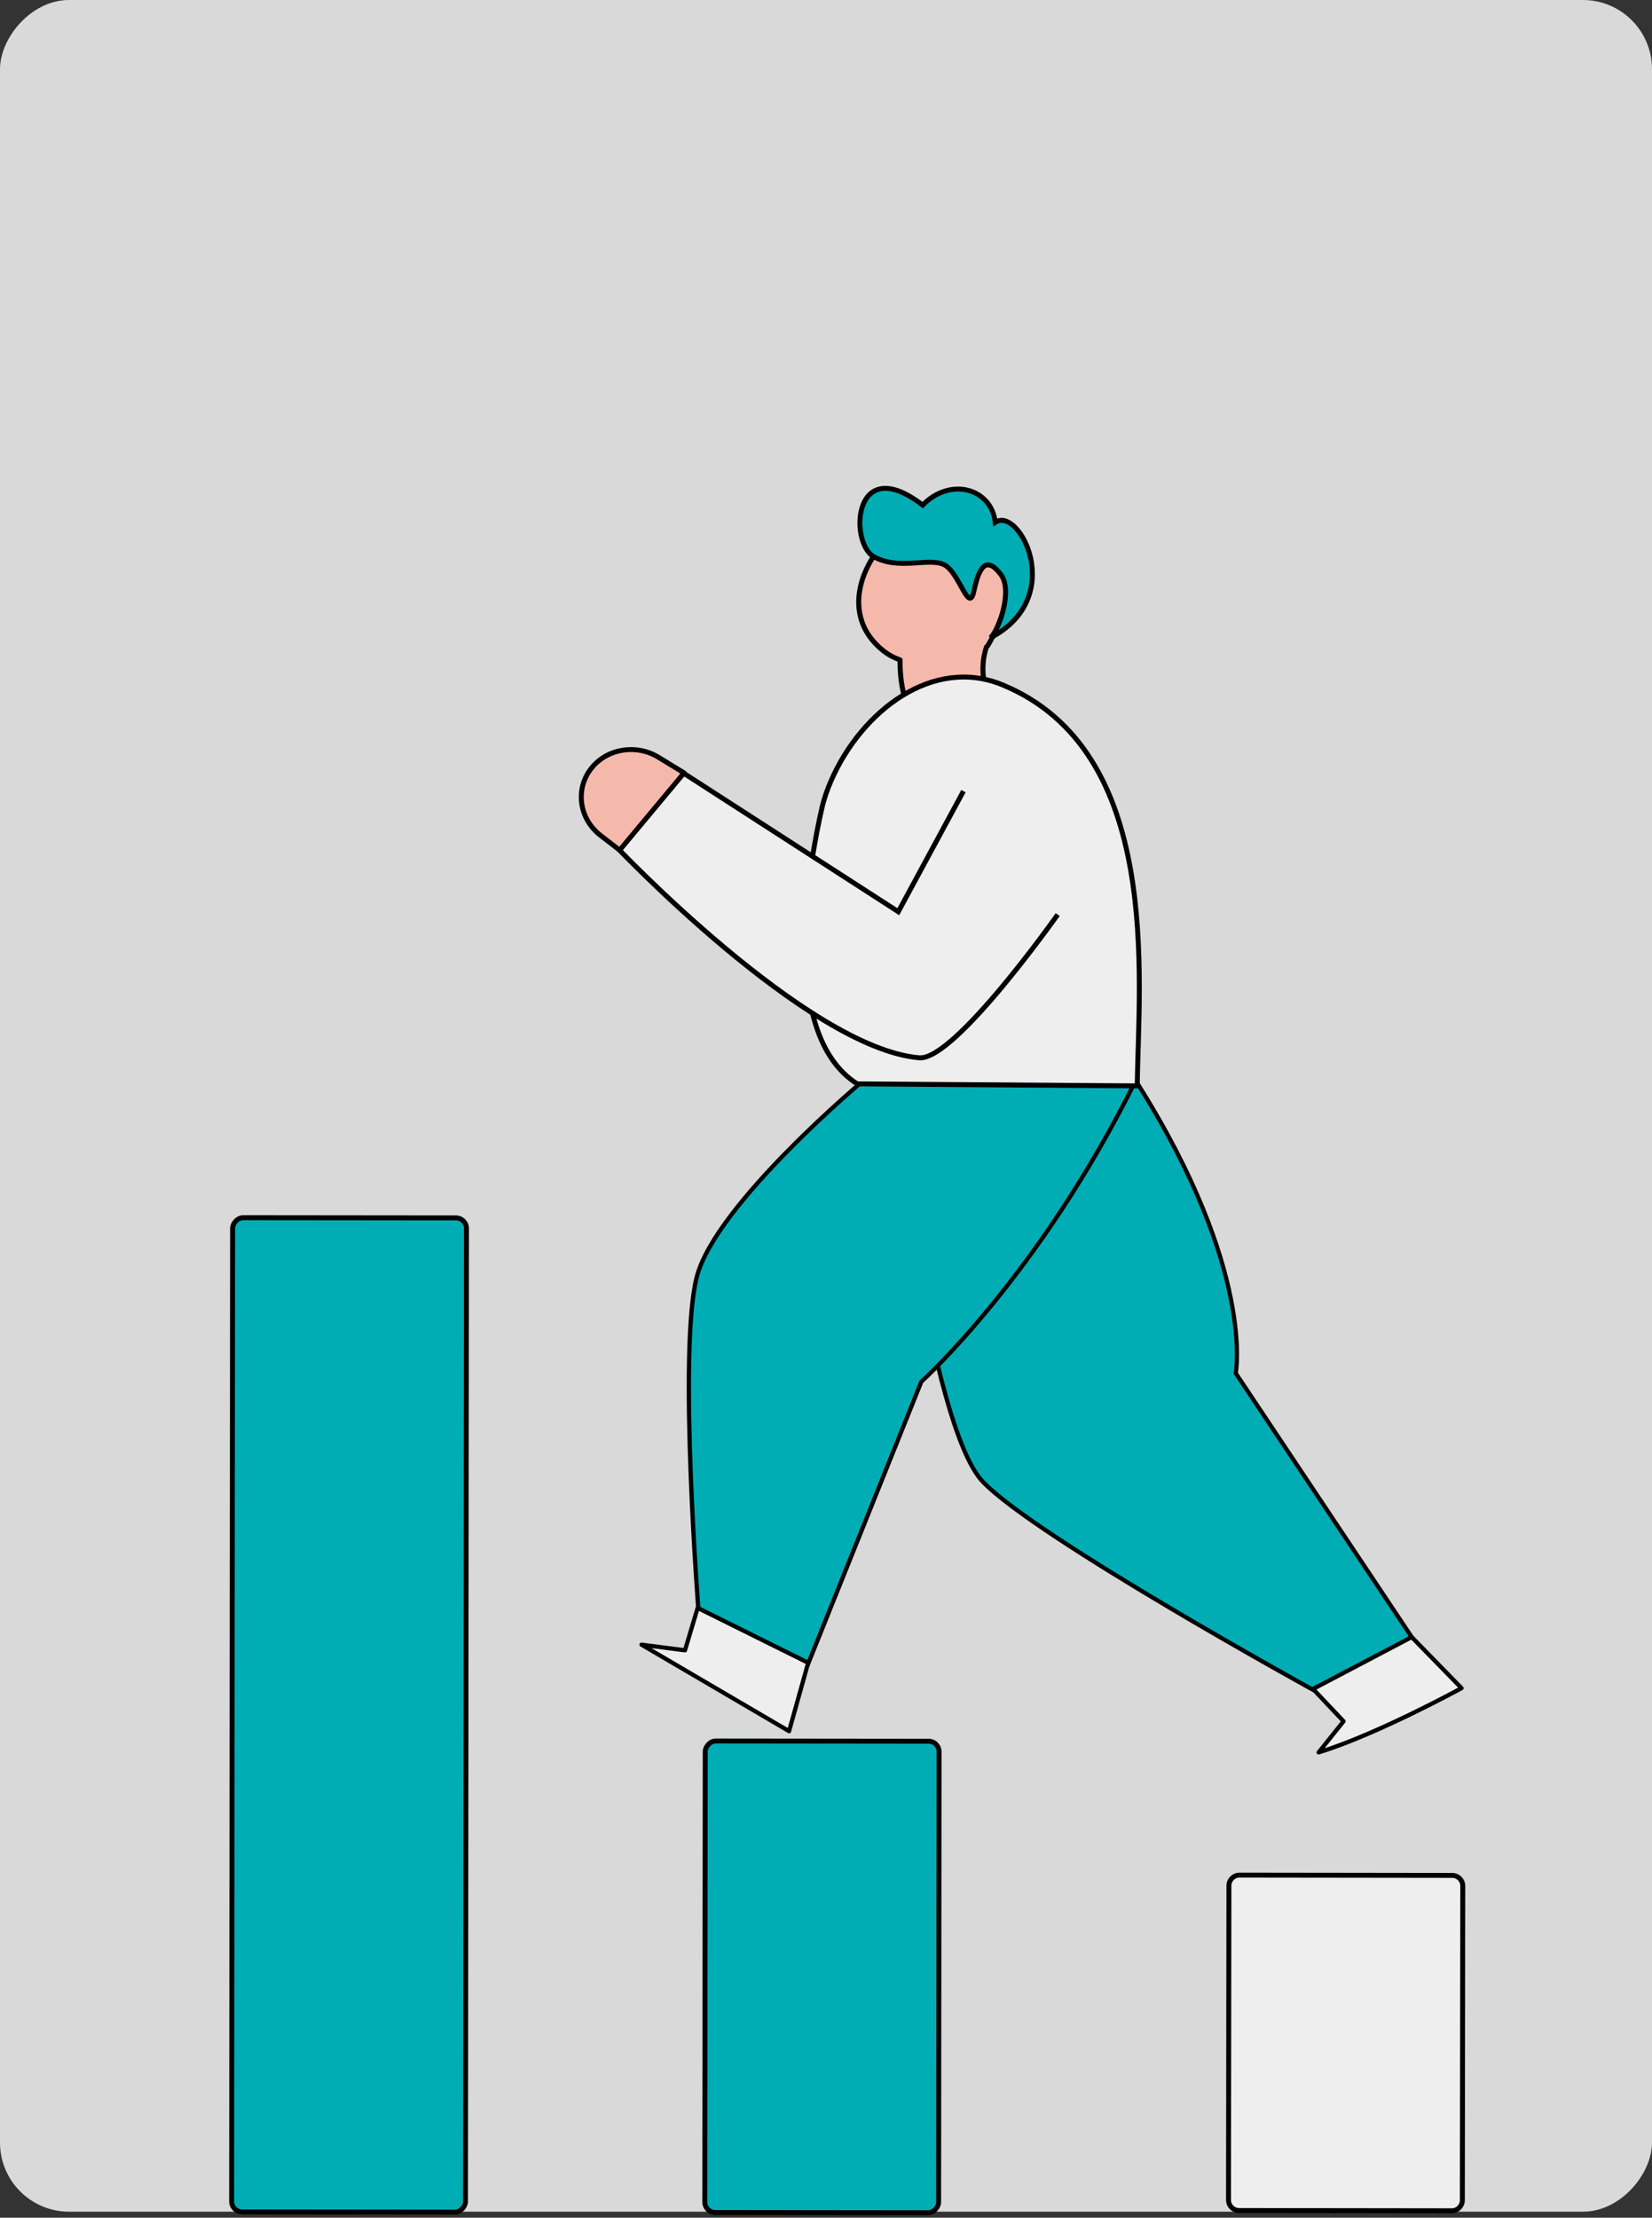 <svg width="550" height="738" viewBox="0 0 550 738" fill="none" xmlns="http://www.w3.org/2000/svg">
<rect x="0" y="0" width="550" height="738" fill="#333333" stroke="none"/>
<rect width="550" height="736" rx="23" transform="matrix(1 0 0 -1 0 736)" fill="#D9D9D9"/>
<rect width="77.857" height="156.912" rx="3.515" transform="matrix(-1 -0.001 -0.001 1 312.651 579.441)" fill="#00ADB5" stroke="black" stroke-width="1.645" stroke-linejoin="round"/>
<path d="M487.001 627.613C487.004 625.672 485.432 624.096 483.491 624.093L412.664 624.003C410.723 624.001 409.147 625.572 409.144 627.514L409.004 732.085C409.001 734.027 410.573 735.603 412.514 735.605L483.34 735.695C485.282 735.698 486.858 734.126 486.861 732.184L487.001 627.613Z" fill="#EEEEEE" stroke="black" stroke-width="1.645" stroke-linejoin="round"/>
<rect width="77.857" height="330.853" rx="3.515" transform="matrix(-1 -0.001 -0.001 1 155.303 405.297)" fill="#00ADB5" stroke="black" stroke-width="1.645" stroke-linejoin="round"/>
<path d="M378.757 360.64L296.384 360.535C296.384 360.535 309.359 474.396 327.201 493.084C345.043 511.771 438.485 563.078 438.485 563.078L470.001 544.778L411.412 456.97C411.412 456.97 417.914 422.766 378.757 360.64Z" fill="#00ADB5" stroke="black" stroke-width="1.399"/>
<path d="M437.153 562.051L470 544.783L486.589 561.776C486.589 561.776 458.564 577.143 439.018 583.155L447.307 572.809L437.153 562.051Z" fill="#EEEEEE" stroke="black" stroke-width="1.399" stroke-linejoin="round"/>
<path d="M378.408 358.986L288.405 358.759C288.405 358.759 238.316 400.445 231.98 424.933C225.643 449.42 232.712 538.326 232.712 538.326L269.068 553.634L306.749 459.786C306.749 459.786 346.061 424.542 378.408 358.986Z" fill="#00ADB5"/>
<path d="M378.408 358.986L378.425 358.301C378.667 358.302 378.89 358.42 379.016 358.616C379.143 358.811 379.157 359.057 379.052 359.268L378.408 358.986ZM288.405 358.759L287.944 358.246L288.151 358.074L288.422 358.074L288.405 358.759ZM232.712 538.326L232.414 538.954L232.032 538.794L232.001 538.393L232.712 538.326ZM269.068 553.634L269.734 553.868L269.459 554.552L268.77 554.262L269.068 553.634ZM306.749 459.786L306.083 459.551L306.144 459.401L306.267 459.29L306.749 459.786ZM378.391 359.671L288.388 359.444L288.422 358.074L378.425 358.301L378.391 359.671ZM233.011 537.699L269.367 553.006L268.77 554.262L232.414 538.954L233.011 537.699ZM268.403 553.4L306.083 459.551L307.414 460.02L269.734 553.868L268.403 553.4ZM306.749 459.786C306.267 459.29 306.267 459.29 306.268 459.29C306.268 459.29 306.268 459.289 306.269 459.289C306.27 459.288 306.271 459.287 306.273 459.285C306.278 459.281 306.285 459.275 306.294 459.266C306.312 459.25 306.34 459.225 306.377 459.191C306.451 459.124 306.561 459.022 306.708 458.886C307.001 458.615 307.436 458.207 308.002 457.664C309.134 456.578 310.789 454.952 312.878 452.794C317.057 448.479 322.968 442.04 329.889 433.554C343.733 416.583 361.617 391.427 377.764 358.704L379.052 359.268C362.851 392.101 344.906 417.345 331.007 434.384C324.057 442.904 318.119 449.373 313.915 453.715C311.813 455.886 310.145 457.525 309.001 458.622C308.429 459.171 307.988 459.584 307.689 459.861C307.539 460 307.426 460.104 307.349 460.174C307.31 460.209 307.281 460.236 307.261 460.253C307.251 460.262 307.244 460.269 307.239 460.274C307.236 460.276 307.234 460.278 307.233 460.279C307.232 460.28 307.232 460.28 307.231 460.281C307.231 460.281 307.231 460.281 306.749 459.786ZM288.405 358.759C288.867 359.272 288.866 359.272 288.866 359.272C288.866 359.273 288.865 359.273 288.864 359.274C288.863 359.275 288.861 359.277 288.858 359.279C288.852 359.284 288.843 359.292 288.831 359.301C288.807 359.321 288.772 359.351 288.725 359.391C288.63 359.47 288.49 359.588 288.307 359.743C287.94 360.053 287.4 360.511 286.711 361.104C285.332 362.289 283.354 364.009 280.961 366.151C276.174 370.435 269.726 376.4 263.082 383.128C256.437 389.858 249.605 397.34 244.043 404.658C238.471 411.991 234.222 419.098 232.673 425.084L231.287 424.781C232.906 418.524 237.295 411.237 242.896 403.867C248.508 396.481 255.387 388.951 262.055 382.198C268.726 375.443 275.196 369.456 279.999 365.159C282.4 363.01 284.385 361.283 285.77 360.092C286.463 359.497 287.006 359.036 287.376 358.724C287.56 358.567 287.702 358.448 287.798 358.368C287.846 358.328 287.882 358.298 287.906 358.277C287.919 358.267 287.928 358.259 287.934 358.254C287.937 358.251 287.94 358.249 287.941 358.248C287.942 358.247 287.943 358.247 287.943 358.247C287.944 358.246 287.944 358.246 288.405 358.759ZM232.673 425.084C231.11 431.122 230.363 441.198 230.135 452.979C229.907 464.74 230.196 478.135 230.683 490.773C231.171 503.409 231.856 515.282 232.419 523.996C232.701 528.352 232.952 531.919 233.133 534.396C233.224 535.635 233.296 536.601 233.347 537.258C233.372 537.586 233.391 537.837 233.404 538.005C233.411 538.09 233.416 538.153 233.419 538.196C233.421 538.217 233.422 538.233 233.423 538.244C233.423 538.249 233.424 538.253 233.424 538.256C233.424 538.257 233.424 538.258 233.424 538.259C233.424 538.26 233.424 538.26 232.712 538.326C232.001 538.393 232.001 538.392 232.001 538.392C232 538.391 232 538.39 232 538.389C232 538.386 232 538.382 231.999 538.376C231.998 538.365 231.997 538.349 231.995 538.328C231.992 538.285 231.987 538.221 231.98 538.136C231.967 537.967 231.948 537.715 231.923 537.386C231.872 536.729 231.799 535.761 231.709 534.521C231.528 532.04 231.276 528.47 230.994 524.109C230.43 515.388 229.744 503.503 229.257 490.852C228.769 478.202 228.479 464.779 228.707 452.983C228.936 441.207 229.681 430.987 231.287 424.781L232.673 425.084Z" fill="black"/>
<path fill-rule="evenodd" clip-rule="evenodd" d="M299.661 219.598C297.615 218.887 295.667 217.849 293.89 216.409C280.476 205.535 286.256 189.164 294.394 180.647C302.533 172.13 352.245 175.594 328.739 215.068C328.639 215.125 328.537 215.182 328.434 215.24C325.805 223.15 328.007 229.941 330.648 238.09C331.726 241.414 332.877 244.965 333.803 248.909L308.931 247.186C302.107 238.37 299.527 229.489 299.661 219.598Z" fill="#F5B9AB"/>
<path d="M293.89 216.409L294.433 215.779L293.89 216.409ZM299.661 219.598L299.959 218.834C300.285 218.947 300.499 219.248 300.494 219.588L299.661 219.598ZM294.394 180.647L293.791 180.102L294.394 180.647ZM328.739 215.068L329.457 215.461C329.382 215.587 329.274 215.692 329.145 215.765L328.739 215.068ZM328.434 215.24L327.641 215.008C327.707 214.81 327.848 214.641 328.035 214.537L328.434 215.24ZM330.648 238.09L329.853 238.352L329.853 238.352L330.648 238.09ZM333.803 248.909L334.615 248.709C334.675 248.961 334.605 249.23 334.428 249.43C334.251 249.63 333.988 249.737 333.722 249.719L333.803 248.909ZM308.931 247.186L308.85 247.996C308.615 247.98 308.401 247.867 308.261 247.686L308.931 247.186ZM294.433 215.779C296.132 217.157 297.997 218.151 299.959 218.834L299.363 220.363C297.233 219.623 295.201 218.541 293.347 217.038L294.433 215.779ZM294.998 181.191C291.031 185.342 287.649 191.404 286.887 197.718C286.131 203.991 287.955 210.529 294.433 215.779L293.347 217.038C286.411 211.415 284.417 204.331 285.232 197.57C286.042 190.85 289.619 184.469 293.791 180.102L294.998 181.191ZM328.02 214.675C333.836 204.909 335.034 197.517 333.625 192.056C332.219 186.61 328.171 182.899 323.067 180.599C317.955 178.295 311.849 177.44 306.518 177.691C303.856 177.817 301.412 178.217 299.403 178.835C297.376 179.458 295.87 180.278 294.998 181.191L293.791 180.102C294.953 178.886 296.781 177.952 298.939 177.288C301.114 176.62 303.706 176.201 306.481 176.071C312.026 175.809 318.405 176.691 323.799 179.123C329.202 181.558 333.683 185.583 335.242 191.622C336.797 197.646 335.394 205.49 329.457 215.461L328.02 214.675ZM328.035 214.537C328.136 214.481 328.235 214.426 328.332 214.37L329.145 215.765C329.043 215.824 328.938 215.883 328.832 215.942L328.035 214.537ZM329.853 238.352C327.224 230.242 324.918 223.204 327.641 215.008L329.226 215.471C326.692 223.095 328.79 229.641 331.443 237.827L329.853 238.352ZM332.99 249.11C332.072 245.201 330.931 241.68 329.853 238.352L331.443 237.827C332.52 241.149 333.681 244.729 334.615 248.709L332.99 249.11ZM309.012 246.377L333.883 248.1L333.722 249.719L308.85 247.996L309.012 246.377ZM300.494 219.588C300.363 229.31 302.891 238.018 309.601 246.687L308.261 247.686C301.324 238.723 298.691 229.668 298.828 219.609L300.494 219.588Z" fill="black"/>
<path d="M333.23 191.214C337.116 196.358 332.906 209.044 329.809 212.214C355.458 198.752 339.272 168.283 331.356 173.826C330.083 162.567 316.476 158.578 307.183 168.087C283.942 150.229 282.677 180.606 290.883 185.236C299.088 189.867 309.057 185.48 314.224 187.869C319.392 190.257 322.563 204.692 324.248 196.685C325.934 188.678 328.374 184.785 333.23 191.214Z" fill="#00ADB5" stroke="black" stroke-width="1.645"/>
<path d="M285.398 360.686C258.734 343.81 269.752 285.838 273.647 268.863C274.372 265.702 275.451 262.664 276.753 259.689C286.883 236.534 310.617 218.297 333.851 227.941C387.018 250.009 379.143 324.824 378.606 361.355L285.398 360.686Z" fill="#EEEEEE" stroke="black" stroke-width="1.645" stroke-linejoin="round"/>
<path d="M204.811 281.416L226.377 256.51L298.864 304.768L322.373 260.01L352.677 304.836C352.677 304.836 319.717 353.272 303.01 351.842C272.562 349.237 204.811 281.416 204.811 281.416Z" fill="#EEEEEE"/>
<path d="M320.762 263.276L299.07 303.394L226.378 256.511L204.811 281.418C204.811 281.418 268.675 348.814 306.043 352.012C317.804 353.018 352.138 304.351 352.138 304.351" stroke="black" stroke-width="1.645"/>
<path d="M219.247 252.016L227.747 257.208L206.304 282.918L199.956 278.026C192.616 272.368 191.376 262.163 197.194 255.278C202.512 248.984 211.988 247.583 219.247 252.016Z" fill="#F5B9AB" stroke="black" stroke-width="1.645" stroke-linejoin="round"/>
<path d="M232.275 535.082L269.068 553.343L262.705 576.096L213.583 547.307L228.046 549.189L232.275 535.082Z" fill="#EEEEEE" stroke="black" stroke-width="1.399" stroke-linejoin="round"/>
</svg>
